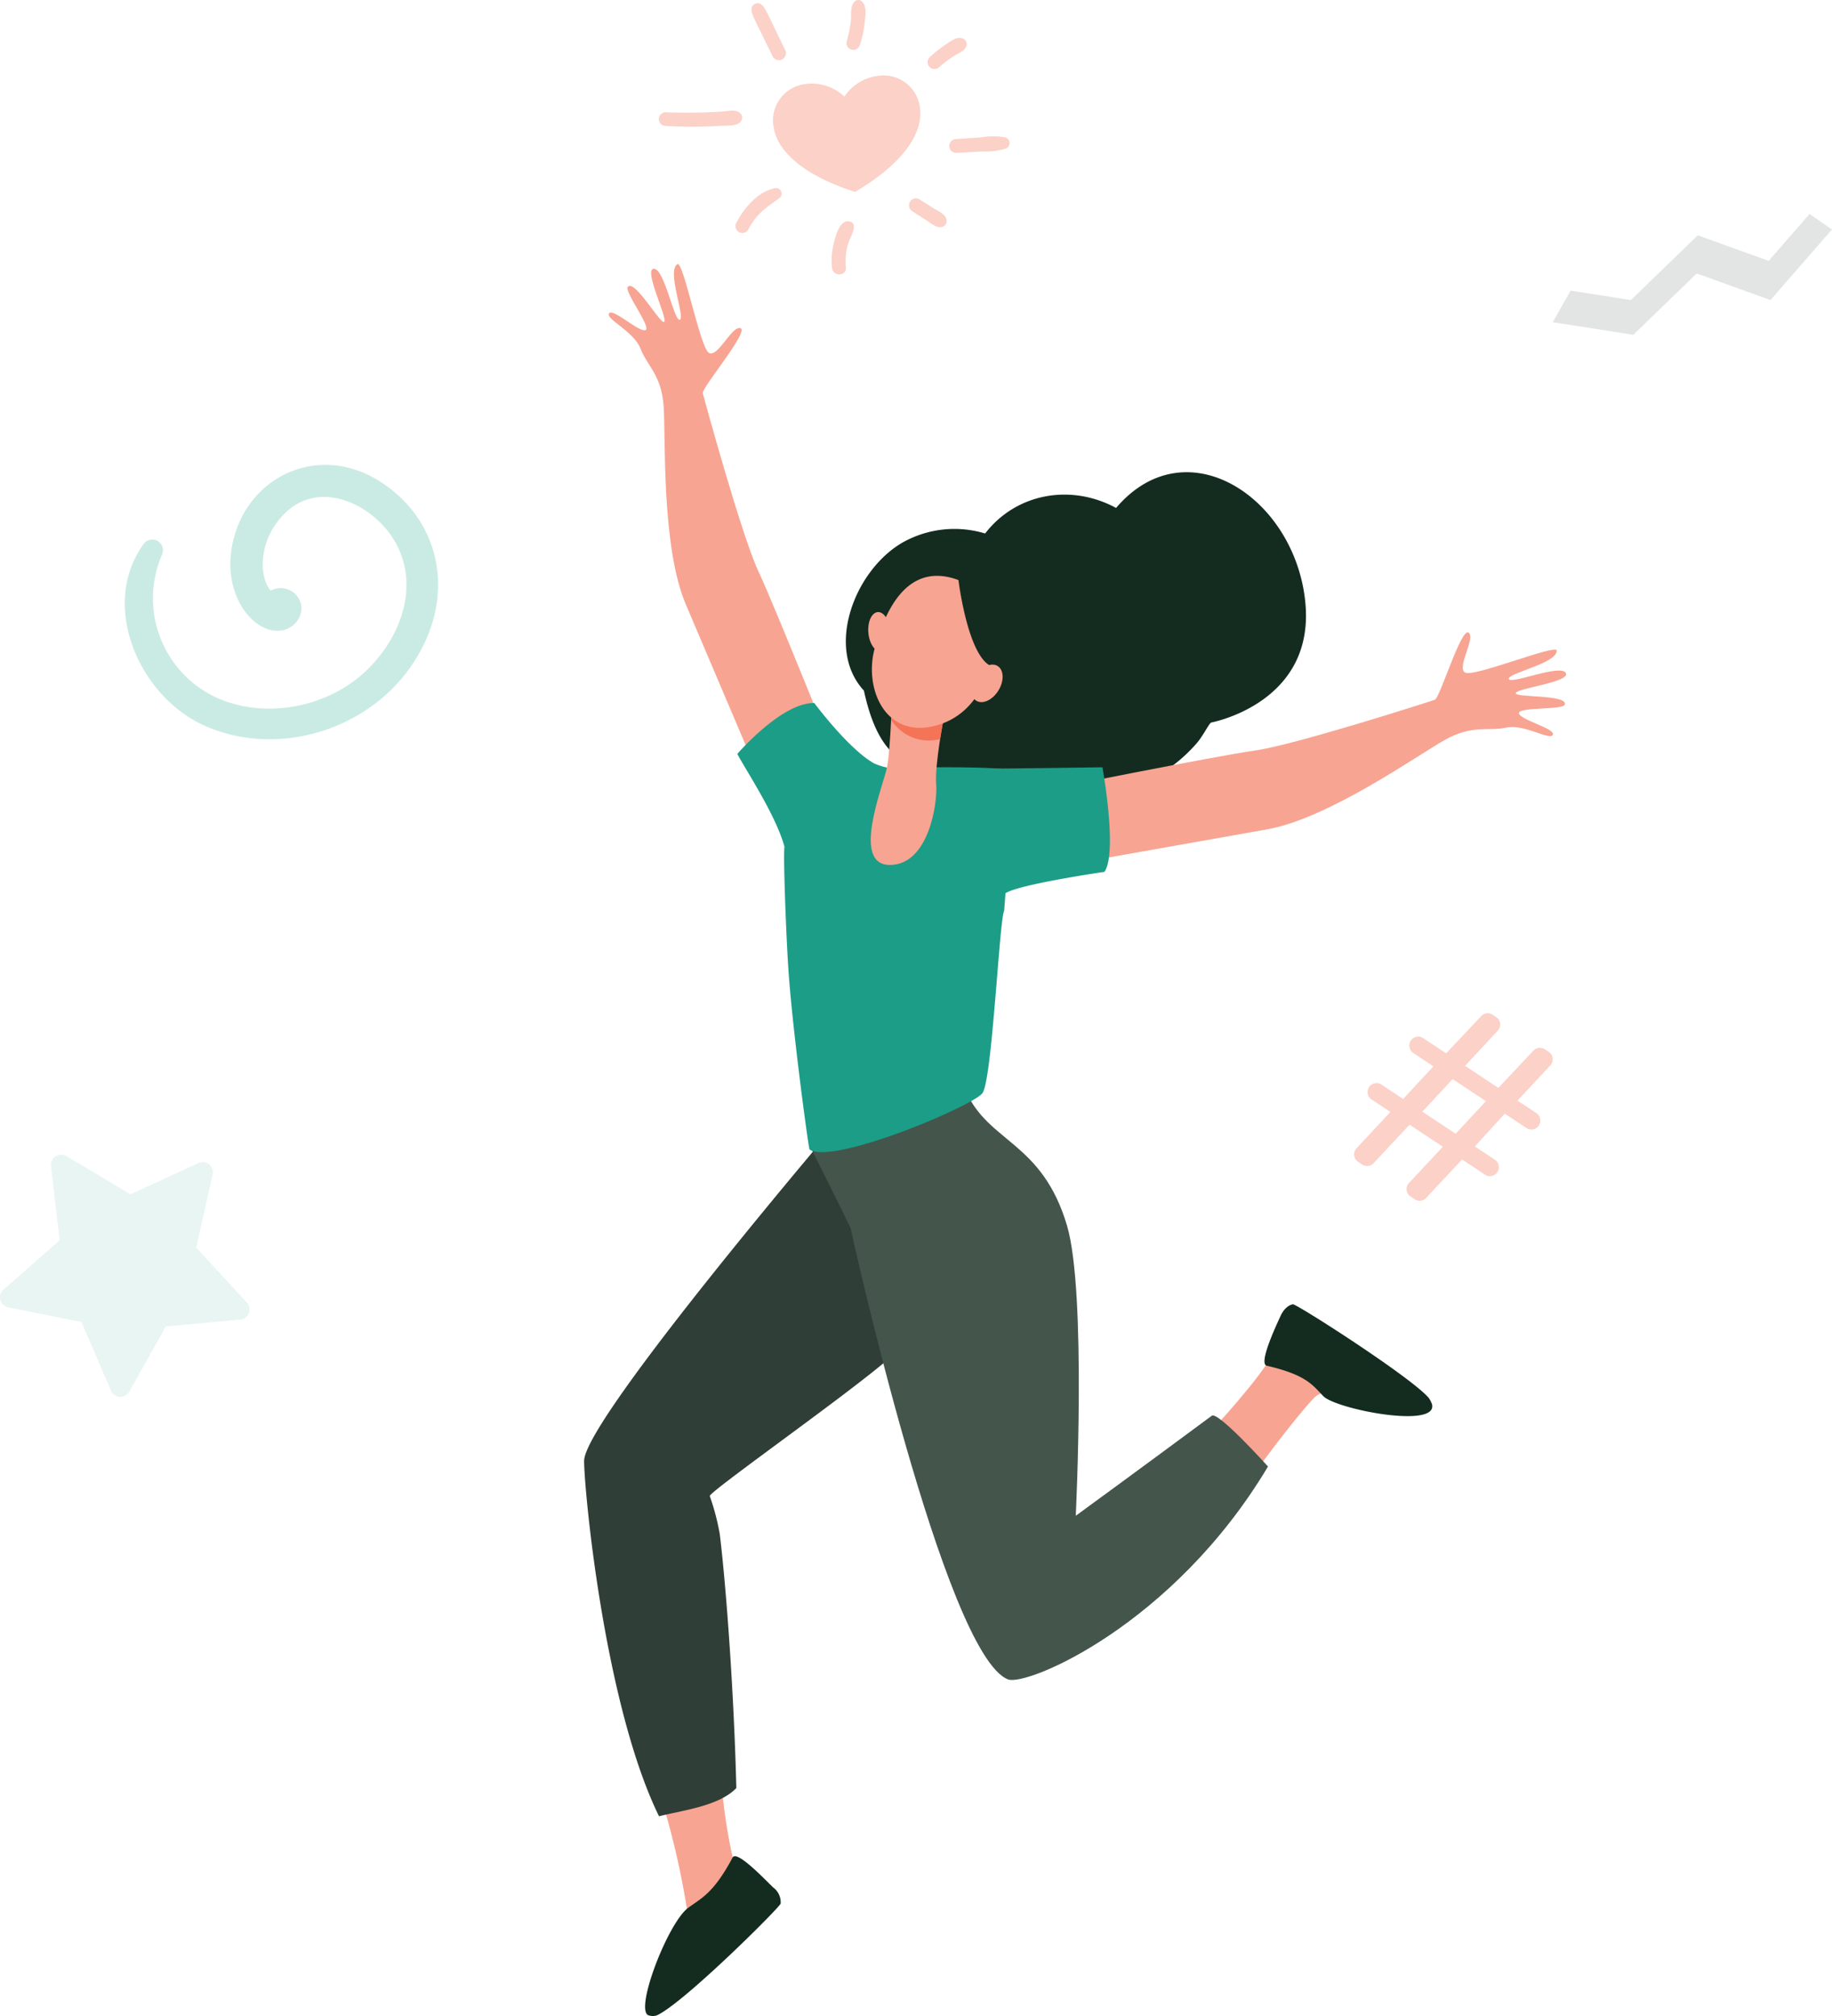 <svg xmlns="http://www.w3.org/2000/svg" width="308.496" height="339.35" viewBox="0 0 308.496 339.35">
  <g id="Gruppe_8156" data-name="Gruppe 8156" transform="translate(-1512.324 -6253.889)">
    <g id="Gruppe_3674" data-name="Gruppe 3674" transform="translate(1610.687 6298.334)">
      <path id="Pfad_6879" data-name="Pfad 6879" d="M1393.886,699.007c-7.619-4.126-16.823-2.478-22.048,4.3a17.818,17.818,0,0,0-13.9,1.518c-8.114,4.684-13.095,17.8-6.516,24.929,1.6,7.332,4.534,13.123,11.825,13.216,4.306,7.914,17.715,10.224,25.471,2.8,6.768,2.14,14.005-1.732,18.706-7.11,1.109-1.269,2.047-3.266,2.469-3.532.006,0,17.457-3.211,15.872-20.117C1424.1,697.322,1405.717,685.115,1393.886,699.007Z" transform="translate(-1304.31 -657.952)" fill="#142c1f"/>
      <path id="Pfad_6880" data-name="Pfad 6880" d="M1240.466,1510.732a98.975,98.975,0,0,0,2.055,15.353c.1.391,1.354,1.942,1.47,2.345-1.889,9.017-8.119,13.688-13.816,16.849,1.7-4.446,4.873-9.384,4.675-10.451a136.467,136.467,0,0,0-4.559-19.319C1234.7,1515.579,1236.587,1513.027,1240.466,1510.732Z" transform="translate(-1217.562 -1258.087)" fill="#f8a492"/>
      <path id="Pfad_6881" data-name="Pfad 6881" d="M1226.975,1097.525l27.13,21.968s-13.67,13.477-18.8,18.487-30.927,23.06-31.38,24.214a39.756,39.756,0,0,1,1.687,6.414c1.132,9.27,2.41,27.3,2.792,42.758-2.92,3.06-9.242,3.786-13.021,4.748-9.294-19-12.653-55.459-12.61-59.839C1182.843,1149.142,1226.975,1097.525,1226.975,1097.525Z" transform="translate(-1182.773 -954.835)" fill="#2f3e36"/>
      <path id="Pfad_6882" data-name="Pfad 6882" d="M1589.868,1242.849c-1.065.682-9.42,11.093-12.995,16.879-2.761-2.885-4.161-5.875-7.452-8.156,3.777-3.625,11.571-12.653,12.563-15.007,2.353-5.583,3.807-6.143,3.807-6.143s17.289,11.061,18.132,13.212S1594.146,1240.111,1589.868,1242.849Z" transform="translate(-1466.532 -1052.368)" fill="#f8a492"/>
      <path id="Pfad_6883" data-name="Pfad 6883" d="M1613.685,1229.7c-1.454-.34,1.619-6.83,2.3-8.333.762-1.691,1.864-1.99,2.123-2,.7-.014,19.915,12.279,22.857,15.756a4.566,4.566,0,0,1,.54,1.046c1.109,4.213-16.208.86-18.32-1.366C1621.3,1232.828,1620.226,1231.232,1613.685,1229.7Z" transform="translate(-1498.734 -1044.259)" fill="#142c1f"/>
      <path id="Pfad_6884" data-name="Pfad 6884" d="M1326.7,1091.227l25.818-10.937c-.1.043.121,1.02.152,1.092,3.84,8.755,12.856,8.489,17.049,22.689,3.315,11.227,1.467,48.817,1.467,48.817s11.175-8.148,22.905-16.839c1.069-.792,9.465,8.547,9.465,8.547-15.967,26.755-40.663,37.066-43.79,35.831-10.674-4.218-26.537-75.993-26.509-75.988C1331.2,1100.141,1326.7,1091.227,1326.7,1091.227Z" transform="translate(-1288.398 -942.187)" fill="#44554c"/>
      <path id="Pfad_6885" data-name="Pfad 6885" d="M1472.6,820.927s29.373-5.876,35.909-6.783,29.339-8.216,30.215-8.531,4.439-12.214,5.687-11.307-2.127,5.983-.554,6.743,15.34-4.872,15.4-3.723c.115,2.149-8.292,3.782-8.057,4.779s8.609-2.545,9.577-1.022-8.242,2.584-8.433,3.4,8.812.2,8.272,1.944c-.292.947-8.021.352-7.726,1.485s6.152,2.533,5.713,3.588-4.769-1.85-7.835-1.2-5.634-.52-10.2,1.987-19.6,13.294-30.127,15.145-33.776,6-33.776,6Z" transform="translate(-1395.477 -732.268)" fill="#f8a492"/>
      <path id="Pfad_6886" data-name="Pfad 6886" d="M1237.449,646.806s-11.119-27.814-13.929-33.785-9.14-29.064-9.355-29.97,7.807-10.389,6.365-10.939-3.85,5.05-5.345,4.147-4.3-15.511-5.293-14.935c-1.863,1.077,1.36,9.011.4,9.359s-2.569-8.6-4.375-8.582,2.337,8.315,1.753,8.924-4.98-7.272-6.146-5.868c-.633.763,4.085,6.911,2.976,7.283s-5.482-3.77-6.127-2.825,4.154,2.984,5.286,5.907,3.513,4.435,3.9,9.626-.433,23.68,3.767,33.509,13.417,31.573,13.417,31.573Z" transform="translate(-1194.177 -561.307)" fill="#f8a492"/>
      <path id="Pfad_6887" data-name="Pfad 6887" d="M1288.338,884c-.358-5.165-.912-19.1-.673-20.808-1.442-5.375-6.815-13.375-7.936-15.634,0,0,7.479-8.682,12.961-8.555,0,0,5.758,7.754,10.064,10.155a10.412,10.412,0,0,0,2.17.7c4.181.01,18.79-.311,21.507.566l-1.773,23.569c-.8,1.344-2.015,28.452-3.653,30.668s-25.245,12.147-29.116,9.489C1291.734,914.046,1289.061,894.44,1288.338,884Z" transform="translate(-1253.929 -765.106)" fill="#1c9d87"/>
      <path id="Pfad_6888" data-name="Pfad 6888" d="M1427.229,880.536a11.749,11.749,0,0,1,4.444-.686c6.626-.051,17.783-.219,17.783-.219s2.586,14.213.353,17.6c0,0-17.458,2.541-16.976,4.04Z" transform="translate(-1362.178 -794.925)" fill="#1c9d87"/>
      <path id="Pfad_6889" data-name="Pfad 6889" d="M1376.5,835.509s-1.592,8.167-1.321,11.4-1.286,13.617-7.824,13.588-1.113-13.236-.466-16.392.888-12.944.888-12.944Z" transform="translate(-1315.898 -759.349)" fill="#f8a492"/>
      <path id="Pfad_6890" data-name="Pfad 6890" d="M1377.057,836.067c.128-2.677.183-4.91.183-4.91l8.724,4.352s-.325,1.67-.657,3.8A7.5,7.5,0,0,1,1377.057,836.067Z" transform="translate(-1325.357 -759.349)" fill="#f47458"/>
      <path id="Pfad_6891" data-name="Pfad 6891" d="M1380.451,759.67a11.231,11.231,0,0,1,4.552,6.248c1.194,4.256-.318,15.194-9.07,17.752s-12.447-6.151-10.584-12.913S1371.205,755.446,1380.451,759.67Z" transform="translate(-1316.42 -706.059)" fill="#f8a492"/>
      <path id="Pfad_6892" data-name="Pfad 6892" d="M1362.586,784.936c.153,1.823,1.1,3.224,2.117,3.13s1.716-1.648,1.562-3.471-1.1-3.224-2.117-3.13S1362.432,783.113,1362.586,784.936Z" transform="translate(-1314.722 -722.877)" fill="#f8a492"/>
      <path id="Pfad_6893" data-name="Pfad 6893" d="M1236.093,1568.687c.724-1.362,5.677,3.952,6.865,5.054a3.1,3.1,0,0,1,1.23,2.69c-.181.69-16.459,16.883-20.874,18.831a2.277,2.277,0,0,1-1.462-.048c-2.168-1.224,3.373-15.517,6.729-18.037C1230.75,1575.548,1232.837,1574.813,1236.093,1568.687Z" transform="translate(-1211.094 -1300.457)" fill="#142c1f"/>
      <path id="Pfad_6894" data-name="Pfad 6894" d="M1419.572,760.658s1.463,12.233,5.222,14.475,2.123,7.646,2.123,7.646,3.551-12.552.6-16.623A16.526,16.526,0,0,0,1419.572,760.658Z" transform="translate(-1356.559 -707.61)" fill="#142c1f"/>
      <path id="Pfad_6895" data-name="Pfad 6895" d="M1428.54,816.515c-1.041,1.581-1.055,3.459-.032,4.193s2.695.047,3.735-1.536,1.055-3.459.032-4.193S1429.581,814.933,1428.54,816.515Z" transform="translate(-1362.561 -747.261)" fill="#f8a492"/>
    </g>
    <g id="Gruppe_3678" data-name="Gruppe 3678" transform="translate(1512.324 6253.889)">
      <path id="Pfad_12175" data-name="Pfad 12175" d="M625.063,476.208,620.1,464.653l-12.33-2.463a1.728,1.728,0,0,1-.8-2.993l9.457-8.289-1.469-12.489a1.729,1.729,0,0,1,2.6-1.687l10.8,6.432,11.423-5.255a1.728,1.728,0,0,1,2.408,1.952l-2.778,12.264,8.529,9.241a1.728,1.728,0,0,1-1.113,2.892l-12.522,1.148-6.154,10.965A1.728,1.728,0,0,1,625.063,476.208Z" transform="translate(-606.38 -242.129)" fill="#1c9d87" opacity="0.1"/>
      <path id="Pfad_12176" data-name="Pfad 12176" d="M1459.8,395.4l5.7-6.107-3.166-2.1a1.5,1.5,0,0,1-.424-2.084h0a1.5,1.5,0,0,1,2.084-.424l3.651,2.416,5.1-5.488-3.381-2.238a1.5,1.5,0,0,1-.424-2.085h0a1.5,1.5,0,0,1,2.084-.424l3.867,2.559,5.908-6.272a1.5,1.5,0,0,1,1.925-.223l.59.391a1.5,1.5,0,0,1,.272,2.279l-5.515,5.929,5.605,3.711,5.908-6.271a1.5,1.5,0,0,1,1.925-.222l.644.426a1.5,1.5,0,0,1,.271,2.279l-5.515,5.93,3.166,2.1a1.5,1.5,0,0,1,.424,2.085h0a1.5,1.5,0,0,1-2.084.424l-3.651-2.416-5.05,5.523,3.381,2.238a1.5,1.5,0,0,1,.424,2.085h0a1.5,1.5,0,0,1-2.084.424l-3.866-2.559-6.049,6.476a1.5,1.5,0,0,1-1.929.228l-.691-.458a1.5,1.5,0,0,1-.268-2.281l5.7-6.106-5.606-3.71-6.049,6.476a1.5,1.5,0,0,1-1.93.228l-.69-.457A1.5,1.5,0,0,1,1459.8,395.4Zm16.69-2.443,5.1-5.488-5.606-3.71-5.105,5.488Z" transform="translate(-1231.368 -202.119)" fill="#f8a492" opacity="0.5"/>
      <g id="Gruppe_3677" data-name="Gruppe 3677" transform="translate(110.939)" opacity="0.5">
        <path id="Pfad_6854" data-name="Pfad 6854" d="M1017.78,312.239a7.973,7.973,0,0,1,5.858-3.524,6.173,6.173,0,0,1,6.882,5.6c.44,3.917-2.474,8.937-10.939,13.967-9.369-3.027-13.324-7.276-13.764-11.193a6.173,6.173,0,0,1,5.469-6.984A7.975,7.975,0,0,1,1017.78,312.239Z" transform="translate(-986.527 -295.974)" fill="#f8a492"/>
        <g id="Gruppe_2797" data-name="Gruppe 2797" transform="translate(0 18.63)">
          <path id="Pfad_6855" data-name="Pfad 6855" d="M926.5,336.048a82.263,82.263,0,0,0,9.4-.038c.944-.058,2.6.121,3.2-.729a1,1,0,0,0-.07-1.362c-.743-.742-2.147-.347-3.1-.289-2.9.176-6.192.238-9.521.108a1.166,1.166,0,0,0-1.111,1.2,1.181,1.181,0,0,0,1.2,1.111Z" transform="translate(-925.298 -333.472)" fill="#f8a492"/>
        </g>
        <g id="Gruppe_2798" data-name="Gruppe 2798" transform="translate(48.915 22.931)">
          <path id="Pfad_6856" data-name="Pfad 6856" d="M1130.98,354.25c1.389-.061,2.776-.148,4.164-.23a12.741,12.741,0,0,0,4.142-.468,1,1,0,0,0-.078-1.919,12.584,12.584,0,0,0-4.155.028c-1.389.087-2.776.17-4.163.278a1.157,1.157,0,0,0,.089,2.311Z" transform="translate(-1129.82 -351.453)" fill="#f8a492"/>
        </g>
        <g id="Gruppe_2799" data-name="Gruppe 2799" transform="translate(12.89 31.659)">
          <path id="Pfad_6857" data-name="Pfad 6857" d="M981.374,394.912c1.571-3.024,3.64-4.048,5.2-5.264a.936.936,0,0,0-.774-1.675c-2.882.627-5.2,3.376-6.471,5.887a1.152,1.152,0,0,0,2.049,1.052Z" transform="translate(-979.192 -387.946)" fill="#f8a492"/>
        </g>
        <g id="Gruppe_2800" data-name="Gruppe 2800" transform="translate(29.108 37.238)">
          <path id="Pfad_6858" data-name="Pfad 6858" d="M1049.393,419.063a10.227,10.227,0,0,1,.45-4.212c.276-.837,1.8-3.215.143-3.55-1.558-.315-2.24,2.257-2.545,3.344a12.082,12.082,0,0,0-.37,4.508c.157,1.479,2.464,1.4,2.321-.09Z" transform="translate(-1047.005 -411.274)" fill="#f8a492"/>
        </g>
        <g id="Gruppe_2801" data-name="Gruppe 2801" transform="translate(42.127 33.382)">
          <path id="Pfad_6859" data-name="Pfad 6859" d="M1102.075,397.386l2.411,1.548c.8.515,1.586,1.286,2.59,1.021a1.023,1.023,0,0,0,.66-1.248c-.172-.93-1.434-1.414-2.169-1.88l-2.418-1.533a1.185,1.185,0,0,0-1.583.509,1.2,1.2,0,0,0,.509,1.583Z" transform="translate(-1101.437 -395.154)" fill="#f8a492"/>
        </g>
        <g id="Gruppe_2802" data-name="Gruppe 2802" transform="translate(15.605 0.546)">
          <path id="Pfad_6860" data-name="Pfad 6860" d="M996.16,265.614c-3.352-6.923-3.3-6.962-3.924-7.512a1.024,1.024,0,0,0-1.69.791c.047.874.054.729,3.608,8a1.2,1.2,0,0,0,1.643.363,1.218,1.218,0,0,0,.364-1.643Z" transform="translate(-990.544 -257.857)" fill="#f8a492"/>
        </g>
        <g id="Gruppe_2803" data-name="Gruppe 2803" transform="translate(31.594)">
          <path id="Pfad_6861" data-name="Pfad 6861" d="M1059.684,263.079a17.659,17.659,0,0,0,.786-3.7c.121-1.172.464-2.952-.661-3.7a.876.876,0,0,0-.9.042c-.948.725-.653,2.294-.769,3.374a20.856,20.856,0,0,1-.7,3.483,1.163,1.163,0,0,0,.875,1.373,1.178,1.178,0,0,0,1.374-.875Z" transform="translate(-1057.4 -255.576)" fill="#f8a492"/>
        </g>
        <g id="Gruppe_2804" data-name="Gruppe 2804" transform="translate(45.265 6.387)">
          <path id="Pfad_6862" data-name="Pfad 6862" d="M1121.111,283.542a1.023,1.023,0,0,0-.762-1.2c-.978-.324-2.181.675-2.958,1.2a20.243,20.243,0,0,0-2.536,2.038,1.173,1.173,0,0,0,.084,1.641,1.191,1.191,0,0,0,1.641-.084C1119.682,284.438,1120.677,284.905,1121.111,283.542Z" transform="translate(-1114.558 -282.283)" fill="#f8a492"/>
        </g>
      </g>
      <path id="Pfad_12177" data-name="Pfad 12177" d="M1667.517,486.692l-6.881,7.89-11.94-4.3-11.265,10.9-10.146-1.591-3.007,5.316,13.568,2.126,10.676-10.327,12.42,4.477L1671.3,489.3Z" transform="translate(-1362.806 -450.673)" fill="#44554c" opacity="0.15"/>
      <path id="Pfad_12178" data-name="Pfad 12178" d="M388.9,439.006c-7.434,10.412-.57,25.548,10.158,30.421,11.859,5.387,26.618,1.227,34.345-9.116,8.363-11.2,6.291-24.868-4.544-31.85-10.546-6.8-22.868-.787-25.013,10.818-1.538,8.32,3.513,14.45,7.828,14.249,3.364-.158,5.28-4.086,2.568-6.422a3.612,3.612,0,0,0-3.893-.338c-2.118-2.52-2.041-8.8,2.549-13.164,5.863-5.568,14.622-1.351,18.236,4.663,4.6,7.654,1.006,16.873-5.183,22.429-6.5,5.833-16.67,7.706-24.7,4.091a18.41,18.41,0,0,1-9.194-24.069A1.8,1.8,0,0,0,388.9,439.006Z" transform="translate(-364.772 -347.35)" fill="#96d9c9" opacity="0.5"/>
    </g>
  </g>
</svg>
